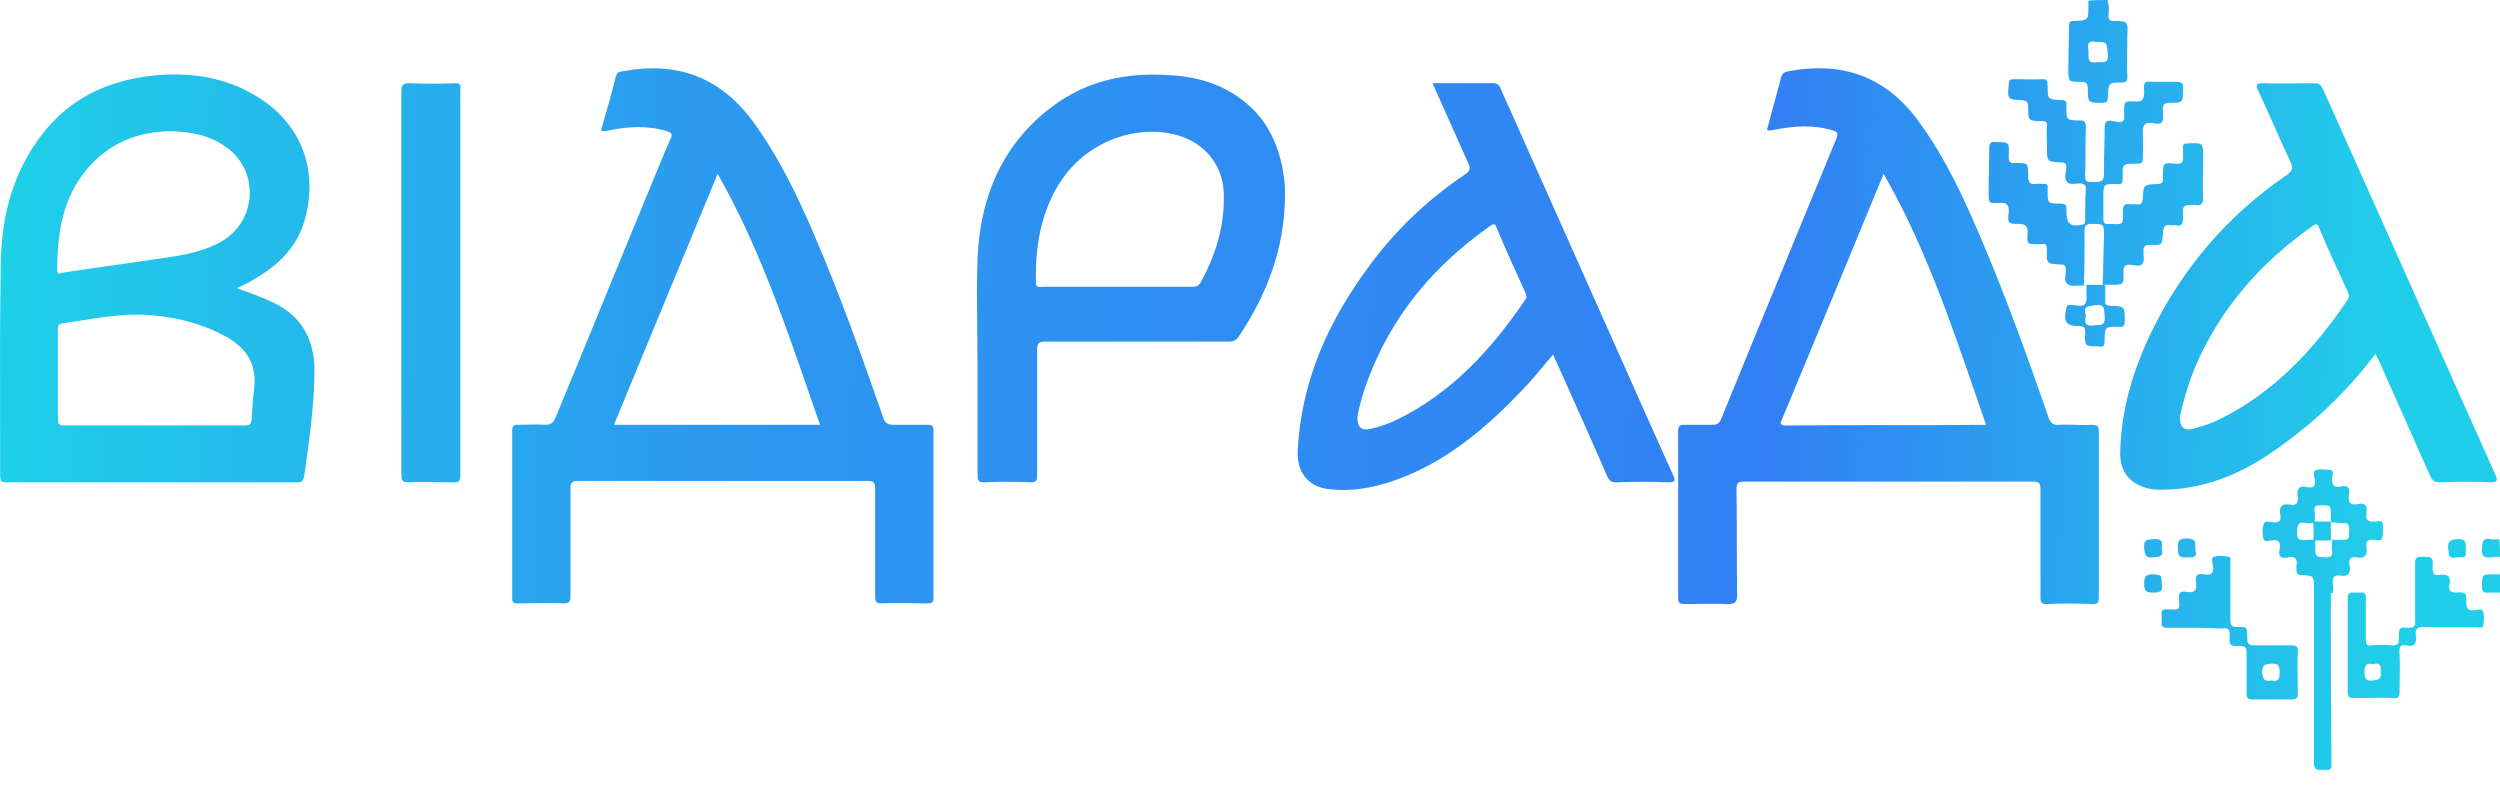 <svg width="121" height="38" viewBox="0 0 121 38" fill="none" xmlns="http://www.w3.org/2000/svg">
<path fill-rule="evenodd" clip-rule="evenodd" d="M101.99 0C102.085 0.198 102.072 0.396 102.06 0.58C102.057 0.639 102.053 0.697 102.053 0.753C102.053 0.949 102.116 1.015 102.304 1.015C102.994 1.015 102.994 1.048 102.963 1.735C102.963 1.952 102.959 2.172 102.956 2.394V2.395V2.396C102.949 2.843 102.942 3.295 102.963 3.732C102.963 3.929 102.9 3.994 102.712 3.994C102.053 3.994 102.053 3.994 102.021 4.682C102.021 4.878 101.99 4.977 101.739 4.977C101.08 4.977 101.049 4.977 101.049 4.289C101.049 4.027 100.955 3.962 100.735 3.962C100.422 3.962 100.265 3.962 100.186 3.88C100.108 3.798 100.108 3.634 100.108 3.307C100.108 2.963 100.116 2.627 100.124 2.292C100.131 1.957 100.139 1.62 100.139 1.277C100.139 1.08 100.171 1.015 100.39 1.015C101.08 0.982 101.08 0.982 101.08 0.262V0.033C101.363 0 101.677 0 101.99 0ZM101.457 2.03C101.237 1.997 100.986 1.964 101.08 2.423C101.087 2.486 101.085 2.554 101.083 2.621C101.076 2.864 101.07 3.089 101.488 3.012C101.544 3.005 101.604 3.007 101.661 3.01C101.862 3.018 102.046 3.026 102.021 2.619C102.018 2.589 102.015 2.561 102.013 2.534L102.012 2.529L102.012 2.526C101.961 2.03 101.961 2.03 101.457 2.03ZM100.437 20.561C100.701 20.569 100.969 20.578 101.237 20.561C101.52 20.561 101.582 20.627 101.582 20.888V28.91C101.582 29.139 101.551 29.237 101.3 29.237C100.547 29.204 99.794 29.204 99.041 29.237C98.79 29.237 98.759 29.139 98.759 28.91V23.671C98.759 23.409 98.696 23.311 98.414 23.311H84.392C84.078 23.311 84.047 23.409 84.047 23.704C84.062 24.555 84.062 25.398 84.062 26.242C84.062 27.084 84.062 27.928 84.078 28.779C84.078 29.172 83.953 29.237 83.608 29.237C83.148 29.215 82.688 29.223 82.227 29.23C81.997 29.234 81.767 29.237 81.537 29.237C81.318 29.237 81.223 29.204 81.223 28.942V20.888C81.223 20.594 81.318 20.561 81.537 20.561H82.886C83.106 20.561 83.2 20.495 83.294 20.299C84.383 17.621 85.483 14.954 86.582 12.291L86.582 12.29C87.35 10.429 88.116 8.57 88.878 6.712C88.972 6.45 88.94 6.384 88.721 6.319C87.78 6.024 86.807 6.09 85.866 6.286C85.838 6.286 85.804 6.293 85.766 6.3C85.719 6.309 85.667 6.319 85.615 6.319C85.6 6.319 85.584 6.311 85.568 6.303C85.552 6.294 85.537 6.286 85.521 6.286C85.631 5.861 85.748 5.436 85.866 5.011L85.866 5.009C85.984 4.584 86.101 4.158 86.211 3.732C86.274 3.503 86.431 3.47 86.619 3.438C89.129 2.979 91.231 3.667 92.83 5.828C94.179 7.661 95.12 9.724 95.999 11.819C97.159 14.569 98.163 17.352 99.136 20.168C99.23 20.463 99.355 20.594 99.669 20.561C99.919 20.545 100.176 20.553 100.437 20.561ZM86.241 20.309C86.176 20.452 86.111 20.594 86.431 20.594C88.03 20.577 89.63 20.577 91.242 20.577C92.853 20.577 94.477 20.577 96.124 20.561C95.962 20.094 95.801 19.626 95.641 19.159C94.374 15.472 93.117 11.814 91.168 8.414C91.136 8.48 91.121 8.529 91.109 8.566C91.097 8.603 91.089 8.627 91.073 8.643L88.721 14.34L86.274 20.234C86.264 20.258 86.253 20.284 86.241 20.309ZM116.609 13.654C117.997 16.764 119.385 19.874 120.78 22.984C120.906 23.246 120.874 23.344 120.561 23.344C119.745 23.311 118.898 23.311 118.083 23.344C117.832 23.344 117.706 23.246 117.612 23.017L115.165 17.516C115.144 17.473 115.124 17.433 115.103 17.392C115.061 17.312 115.019 17.232 114.977 17.123C113.565 18.989 111.934 20.528 110.083 21.805C108.421 22.984 106.601 23.704 104.562 23.704C104.28 23.704 103.998 23.671 103.747 23.573C102.994 23.311 102.617 22.755 102.617 21.936C102.649 19.906 103.214 18.007 104.061 16.206C105.598 12.998 107.825 10.412 110.711 8.447C110.962 8.251 110.993 8.12 110.868 7.858C110.601 7.285 110.342 6.704 110.084 6.123L110.083 6.122C109.825 5.541 109.566 4.96 109.299 4.387C109.174 4.125 109.174 4.027 109.519 4.027C110.062 4.049 110.618 4.042 111.179 4.034C111.461 4.031 111.745 4.027 112.028 4.027C112.248 4.027 112.342 4.125 112.436 4.322C113.832 7.432 115.22 10.543 116.609 13.654ZM107.48 20.266C110.052 18.989 111.997 16.927 113.628 14.504C113.722 14.373 113.691 14.242 113.628 14.111C113.158 13.096 112.687 12.081 112.248 11.034C112.185 10.837 112.091 10.804 111.934 10.935C109.425 12.703 107.448 14.93 106.225 17.811C105.911 18.597 105.66 19.415 105.504 20.201C105.504 20.692 105.723 20.856 106.131 20.758C106.601 20.627 107.041 20.495 107.48 20.266ZM75.629 11.012L75.625 11.002L75.624 11.001C74.636 8.783 73.648 6.564 72.659 4.354C72.597 4.191 72.534 4.027 72.283 4.027H69.334C69.611 4.649 69.88 5.25 70.146 5.843C70.454 6.529 70.757 7.205 71.06 7.89C71.185 8.152 71.154 8.283 70.903 8.447C69.146 9.626 67.609 11.066 66.323 12.802C64.347 15.454 62.998 18.335 62.81 21.772C62.747 22.82 63.28 23.54 64.284 23.671C65.319 23.802 66.323 23.639 67.327 23.311C69.899 22.46 71.938 20.725 73.789 18.76C74.133 18.401 74.461 18.006 74.796 17.602C74.919 17.454 75.043 17.305 75.169 17.156C75.382 17.631 75.594 18.105 75.806 18.577L75.807 18.579C76.471 20.058 77.131 21.528 77.773 23.017C77.867 23.246 77.992 23.377 78.275 23.344C79.09 23.311 79.906 23.311 80.722 23.344C81.035 23.344 81.129 23.311 80.973 22.984C80.157 21.183 79.373 19.415 78.588 17.647C77.602 15.441 76.616 13.227 75.629 11.012ZM73.82 14.504C72.189 16.927 70.244 19.022 67.641 20.299C67.233 20.495 66.794 20.659 66.323 20.758C65.915 20.856 65.695 20.692 65.695 20.201C65.79 19.611 65.978 18.989 66.197 18.4C67.389 15.224 69.428 12.834 72.126 10.935C72.315 10.804 72.377 10.837 72.44 11.034C72.879 12.081 73.35 13.129 73.82 14.144C73.883 14.308 73.914 14.406 73.82 14.504ZM56.536 3.634C57.916 3.7 59.202 4.06 60.3 4.977C61.492 5.959 62.025 7.334 62.182 8.905C62.308 11.656 61.429 14.111 59.923 16.337C59.798 16.501 59.641 16.534 59.453 16.534H50.607C50.293 16.534 50.199 16.599 50.199 16.927V22.984C50.199 23.246 50.168 23.344 49.854 23.344C49.101 23.311 48.38 23.311 47.627 23.344C47.376 23.344 47.313 23.278 47.313 23.017V17.68C47.313 17.1 47.306 16.524 47.299 15.95C47.285 14.803 47.271 13.662 47.313 12.507C47.438 9.495 48.537 6.941 50.952 5.14C52.615 3.896 54.528 3.503 56.536 3.634ZM57.665 13.882C57.853 13.882 57.979 13.882 58.104 13.685C58.826 12.376 59.265 10.968 59.233 9.462C59.233 8.152 58.48 7.105 57.289 6.646C55.501 5.959 52.709 6.548 51.234 8.938C50.356 10.379 50.105 11.983 50.136 13.685C50.136 13.905 50.268 13.895 50.385 13.886C50.407 13.884 50.43 13.882 50.45 13.882H54.058H57.665ZM44.929 20.561H43.266C42.984 20.561 42.827 20.495 42.733 20.168C41.698 17.189 40.631 14.209 39.377 11.296C38.561 9.397 37.651 7.53 36.428 5.861C34.828 3.7 32.726 2.979 30.217 3.438C30.188 3.444 30.158 3.448 30.128 3.451C29.995 3.468 29.86 3.486 29.809 3.7C29.63 4.418 29.431 5.116 29.228 5.826L29.227 5.828L29.227 5.83L29.226 5.833C29.18 5.994 29.134 6.156 29.087 6.319C29.195 6.364 29.274 6.347 29.343 6.332C29.374 6.325 29.403 6.319 29.433 6.319C30.374 6.122 31.346 6.057 32.287 6.352C32.507 6.417 32.569 6.515 32.444 6.745C32.268 7.134 32.108 7.523 31.953 7.902C31.886 8.064 31.82 8.224 31.754 8.382C30.938 10.346 30.131 12.319 29.323 14.291C28.515 16.264 27.707 18.237 26.892 20.201C26.797 20.43 26.672 20.561 26.39 20.561C26.096 20.539 25.788 20.547 25.485 20.554C25.335 20.557 25.186 20.561 25.041 20.561C24.853 20.561 24.79 20.627 24.79 20.823V28.942C24.79 29.172 24.853 29.204 25.072 29.204C25.311 29.204 25.551 29.201 25.791 29.197C26.276 29.19 26.765 29.183 27.268 29.204C27.55 29.204 27.613 29.139 27.613 28.844V23.671C27.613 23.409 27.644 23.278 27.958 23.278H42.012C42.294 23.278 42.357 23.377 42.357 23.639V28.877C42.357 29.139 42.419 29.204 42.67 29.204C43.171 29.183 43.658 29.19 44.149 29.197C44.397 29.201 44.646 29.204 44.898 29.204C45.086 29.204 45.18 29.172 45.18 28.942V20.823C45.18 20.627 45.117 20.561 44.929 20.561ZM29.715 20.561C31.377 16.534 33.04 12.507 34.734 8.414C36.661 11.805 37.911 15.422 39.164 19.044C39.339 19.55 39.514 20.056 39.69 20.561H29.715ZM11.458 13.947C12.117 14.177 12.744 14.406 13.34 14.7C14.563 15.322 15.159 16.337 15.222 17.778C15.222 19.546 14.971 21.314 14.72 23.049C14.657 23.344 14.563 23.344 14.344 23.344H7.882H0.353C0.337 23.344 0.322 23.344 0.306 23.345C0.14 23.347 0.008 23.349 0.008 23.049C0.008 22.19 0.006 21.33 0.004 20.471C-0.002 17.893 -0.008 15.314 0.039 12.736C0.071 10.313 0.698 8.087 2.266 6.221C3.49 4.78 5.058 4.027 6.846 3.732C8.76 3.438 10.674 3.601 12.399 4.649C14.752 6.057 15.41 8.48 14.72 10.739C14.312 12.081 13.34 12.932 12.179 13.587C11.982 13.705 11.785 13.796 11.542 13.908C11.515 13.921 11.487 13.934 11.458 13.947ZM8.164 6.352C6.69 6.384 5.278 6.908 4.211 8.185C3.051 9.56 2.768 11.23 2.768 13.063C2.768 13.286 2.881 13.249 2.992 13.212C3.012 13.206 3.032 13.199 3.051 13.194C3.913 13.063 4.776 12.941 5.638 12.818C6.501 12.695 7.364 12.572 8.227 12.441C9.136 12.31 10.015 12.114 10.83 11.623C12.461 10.575 12.524 8.218 10.924 7.105C10.14 6.548 9.23 6.352 8.164 6.352ZM12.185 20.18C12.214 19.714 12.246 19.223 12.305 18.76C12.43 17.582 11.897 16.861 11.018 16.337C9.858 15.683 8.603 15.355 7.317 15.257C6.185 15.154 5.053 15.334 3.936 15.511C3.63 15.559 3.324 15.608 3.019 15.65C2.8 15.683 2.8 15.814 2.8 15.977V20.266C2.8 20.528 2.862 20.594 3.113 20.594H7.474H11.834C12.085 20.594 12.179 20.528 12.179 20.266L12.185 20.18ZM22.029 4.027C21.276 4.06 20.555 4.06 19.802 4.027C19.488 4.027 19.426 4.125 19.426 4.42V13.685V22.984C19.426 23.246 19.488 23.344 19.739 23.344C20.24 23.322 20.727 23.329 21.218 23.337C21.465 23.34 21.715 23.344 21.966 23.344C22.186 23.344 22.28 23.311 22.28 23.049V4.354C22.312 4.093 22.249 4.027 22.029 4.027ZM100.923 13.816H100.798C100.736 13.816 100.67 13.82 100.603 13.825C100.401 13.837 100.194 13.85 100.077 13.751C99.93 13.663 99.951 13.473 99.972 13.288C99.983 13.197 99.993 13.107 99.983 13.031C99.983 12.867 99.92 12.802 99.763 12.802H99.731L99.727 12.801C99.073 12.769 99.041 12.767 99.073 12.114C99.073 11.885 99.041 11.754 98.79 11.819H98.633C98.132 11.819 98.1 11.819 98.132 11.328C98.163 10.935 98.037 10.837 97.692 10.837C97.191 10.837 97.159 10.804 97.222 10.28C97.253 9.888 97.096 9.789 96.751 9.822C96.249 9.855 96.249 9.822 96.249 9.331C96.249 8.971 96.257 8.611 96.265 8.251C96.273 7.89 96.281 7.53 96.281 7.17C96.281 6.908 96.375 6.843 96.594 6.875C96.924 6.875 97.088 6.875 97.167 6.961C97.245 7.047 97.237 7.219 97.222 7.563C97.222 7.825 97.285 7.923 97.536 7.89H97.598C98.163 7.89 98.163 7.89 98.163 8.513C98.163 8.807 98.226 8.938 98.539 8.905C98.622 8.884 98.691 8.891 98.764 8.898C98.802 8.902 98.841 8.905 98.885 8.905C99.073 8.873 99.135 8.971 99.104 9.135V9.2C99.104 9.527 99.104 9.691 99.183 9.773C99.261 9.855 99.418 9.855 99.731 9.855C99.92 9.855 100.045 9.888 100.014 10.149V10.215C100.014 10.837 100.202 11.001 100.798 10.87C100.923 10.837 100.923 10.772 100.923 10.673C100.923 10.149 100.923 9.658 100.955 9.135C100.955 8.938 100.861 8.905 100.704 8.873C100.645 8.873 100.581 8.88 100.517 8.887C100.342 8.907 100.16 8.927 100.045 8.807C99.917 8.673 99.956 8.452 99.992 8.251C100 8.206 100.008 8.162 100.014 8.12C100.014 7.89 99.92 7.858 99.731 7.858C99.073 7.825 99.073 7.825 99.073 7.137C99.073 7.029 99.069 6.918 99.066 6.805C99.059 6.576 99.052 6.342 99.073 6.122C99.104 5.893 99.01 5.861 98.822 5.861C98.163 5.861 98.163 5.828 98.163 5.173C98.163 4.911 98.069 4.878 97.849 4.846C97.505 4.829 97.332 4.821 97.254 4.727C97.175 4.633 97.191 4.453 97.222 4.093C97.222 3.863 97.316 3.831 97.473 3.831C97.631 3.831 97.789 3.834 97.946 3.838C98.256 3.845 98.561 3.852 98.853 3.831C99.073 3.831 99.104 3.929 99.104 4.125C99.104 4.813 99.104 4.813 99.763 4.846C99.982 4.846 100.045 4.911 100.014 5.14V5.173C100.014 5.795 100.014 5.828 100.641 5.828C100.861 5.828 100.955 5.861 100.955 6.155C100.939 6.548 100.939 6.941 100.939 7.334C100.939 7.727 100.939 8.12 100.923 8.513C100.923 8.774 100.986 8.807 101.206 8.807C101.52 8.807 101.676 8.807 101.755 8.725C101.833 8.643 101.833 8.48 101.833 8.152C101.833 7.825 101.841 7.498 101.849 7.17C101.857 6.843 101.865 6.515 101.865 6.188C101.865 5.893 101.99 5.795 102.241 5.861C102.304 5.861 102.367 5.861 102.429 5.893C102.712 5.959 102.868 5.861 102.806 5.533V5.468C102.806 4.911 102.806 4.878 103.339 4.911C103.684 4.944 103.778 4.813 103.778 4.453C103.747 3.929 103.778 3.929 104.249 3.962H105.409C105.566 3.962 105.66 4.027 105.66 4.224V4.289C105.66 4.977 105.66 4.977 105.033 4.977C104.782 4.977 104.657 5.042 104.688 5.337V5.5C104.751 5.926 104.594 6.057 104.217 5.959C103.841 5.893 103.684 6.024 103.715 6.45C103.736 6.712 103.729 6.974 103.722 7.236C103.719 7.366 103.715 7.498 103.715 7.629C103.715 7.89 103.653 7.923 103.402 7.923C102.743 7.923 102.712 7.923 102.743 8.611C102.743 8.905 102.649 8.938 102.429 8.905C102.116 8.905 101.959 8.905 101.88 8.987C101.802 9.069 101.802 9.233 101.802 9.56V10.575C101.802 10.772 101.865 10.87 102.053 10.837H102.178C102.743 10.87 102.774 10.87 102.743 10.28C102.743 9.953 102.806 9.822 103.119 9.888H103.433C103.653 9.92 103.684 9.822 103.715 9.593C103.747 8.938 103.747 8.938 104.406 8.905C104.625 8.905 104.719 8.84 104.688 8.611V8.48C104.688 7.89 104.688 7.858 105.284 7.923C105.598 7.956 105.692 7.858 105.66 7.53V7.17C105.629 6.974 105.723 6.941 105.911 6.941C106.633 6.908 106.633 6.908 106.633 7.661C106.633 7.867 106.629 8.073 106.626 8.28V8.281C106.619 8.699 106.612 9.122 106.633 9.56C106.633 9.855 106.539 9.986 106.256 9.92H106.225C105.66 9.92 105.629 9.92 105.66 10.542C105.66 10.87 105.566 10.968 105.284 10.903H105.064C104.813 10.837 104.719 10.968 104.688 11.23L104.688 11.235C104.657 11.852 104.655 11.885 104.06 11.852C103.81 11.852 103.715 11.95 103.747 12.179V12.343C103.81 12.736 103.684 12.932 103.276 12.834C103.262 12.832 103.248 12.831 103.234 12.829C102.995 12.796 102.745 12.762 102.774 13.194C102.806 13.784 102.774 13.784 102.178 13.784H101.833C101.833 13.816 101.865 13.816 101.896 13.816V14.537C101.865 14.733 101.959 14.799 102.147 14.799C102.838 14.83 102.838 14.831 102.837 15.465L102.837 15.506V15.552C102.837 15.781 102.743 15.846 102.555 15.814H102.523C101.896 15.814 101.865 15.814 101.865 16.468C101.865 16.698 101.833 16.829 101.582 16.763H101.52C100.923 16.763 100.892 16.763 100.923 16.141C100.923 15.912 100.924 15.781 100.641 15.781C99.983 15.781 99.857 15.585 100.014 14.897C100.041 14.757 100.113 14.761 100.193 14.765C100.206 14.765 100.22 14.766 100.233 14.766C100.324 14.754 100.422 14.768 100.517 14.781C100.686 14.804 100.843 14.826 100.923 14.7C101.003 14.576 100.994 14.412 100.985 14.242C100.98 14.143 100.975 14.043 100.986 13.947V13.816V13.784H101.833C101.802 13.784 101.802 13.784 101.77 13.751C101.786 13.362 101.794 12.973 101.802 12.589C101.81 12.196 101.817 11.807 101.833 11.426C101.833 10.837 101.833 10.837 101.237 10.837C100.986 10.837 100.892 10.903 100.892 11.197C100.892 12.049 100.892 12.9 100.861 13.784L100.923 13.816ZM113.628 31.234V29.008C113.628 28.746 113.691 28.648 113.942 28.681H114.256C114.475 28.648 114.506 28.746 114.506 28.942V30.94C114.506 31.202 114.569 31.267 114.789 31.234C115.134 31.202 115.479 31.202 115.793 31.234C116.044 31.234 116.106 31.169 116.106 30.907C116.106 30.383 116.106 30.35 116.577 30.383C116.859 30.383 116.922 30.285 116.891 30.023V27.273C116.891 27.011 116.953 26.945 117.204 26.945C117.737 26.945 117.769 26.945 117.737 27.502C117.737 27.731 117.8 27.862 118.051 27.829C118.459 27.764 118.647 27.895 118.553 28.32C118.49 28.582 118.616 28.681 118.867 28.681C119.369 28.648 119.369 28.681 119.369 29.172C119.369 29.466 119.463 29.565 119.745 29.532C119.788 29.532 119.835 29.525 119.882 29.517C120.01 29.498 120.139 29.478 120.184 29.597C120.247 29.794 120.216 30.056 120.184 30.285C120.161 30.405 120.07 30.384 119.986 30.364C119.956 30.357 119.927 30.35 119.902 30.35H117.299C117.016 30.35 116.891 30.416 116.922 30.743C116.985 31.136 116.859 31.332 116.483 31.234C116.169 31.169 116.106 31.333 116.138 31.627C116.159 32.044 116.152 32.46 116.145 32.866V32.867V32.869C116.141 33.069 116.138 33.267 116.138 33.461C116.138 33.723 116.106 33.821 115.824 33.788C115.405 33.766 114.971 33.773 114.543 33.781C114.33 33.785 114.118 33.788 113.91 33.788C113.691 33.788 113.628 33.723 113.628 33.493V31.234ZM114.852 32.151C114.538 32.053 114.444 32.217 114.444 32.511C114.444 32.806 114.475 32.97 114.82 32.937C115.134 32.904 115.259 32.871 115.228 32.511C115.259 32.184 115.165 32.053 114.852 32.151ZM104.876 30.383H106.225C106.441 30.383 106.664 30.391 106.891 30.399H106.892C107.127 30.407 107.366 30.416 107.605 30.416C107.856 30.383 107.919 30.481 107.919 30.743C107.888 31.267 107.919 31.267 108.421 31.267C108.672 31.267 108.735 31.333 108.735 31.595V33.559C108.735 33.788 108.797 33.854 109.017 33.854H110.93C111.15 33.854 111.213 33.788 111.213 33.559C111.213 33.342 111.209 33.122 111.206 32.901V32.899V32.898C111.199 32.452 111.192 31.999 111.213 31.562C111.244 31.267 111.119 31.234 110.899 31.234H109.08C108.86 31.234 108.766 31.169 108.766 30.907C108.766 30.35 108.766 30.318 108.264 30.35C108.013 30.35 107.95 30.252 107.95 29.99V27.24C107.95 27.221 107.951 27.2 107.953 27.178C107.958 27.084 107.964 26.972 107.888 26.945C107.637 26.913 107.386 26.88 107.166 26.945C107.016 26.977 107.067 27.188 107.099 27.321L107.103 27.338C107.166 27.731 107.041 27.862 106.664 27.797C106.382 27.731 106.225 27.829 106.288 28.189C106.351 28.55 106.225 28.713 105.848 28.648C105.535 28.582 105.409 28.713 105.472 29.041V29.204C105.504 29.434 105.441 29.532 105.19 29.499H104.876C104.657 29.466 104.594 29.565 104.625 29.761V30.089C104.594 30.285 104.657 30.383 104.876 30.383ZM110.334 32.577C110.334 32.904 110.24 33.002 109.927 32.937C109.613 33.002 109.519 32.871 109.488 32.544C109.488 32.168 109.631 32.152 109.891 32.123L109.893 32.122L109.927 32.118C110.303 32.086 110.334 32.282 110.334 32.577ZM112.813 28.706C112.843 28.708 112.875 28.71 112.907 28.713C112.907 28.672 112.91 28.627 112.913 28.58C112.92 28.479 112.928 28.367 112.907 28.255C112.875 27.928 113.001 27.797 113.283 27.862C113.659 27.928 113.785 27.731 113.722 27.371C113.659 27.076 113.754 26.913 114.067 26.978C114.444 27.044 114.601 26.88 114.538 26.487C114.475 26.16 114.632 26.094 114.883 26.127C114.912 26.127 114.948 26.131 114.987 26.134C115.113 26.147 115.267 26.162 115.291 26.061C115.353 25.832 115.353 25.57 115.322 25.341C115.298 25.192 115.166 25.213 115.048 25.231C115.011 25.237 114.976 25.243 114.946 25.243C114.632 25.276 114.475 25.177 114.538 24.817C114.601 24.457 114.444 24.326 114.13 24.392C113.722 24.49 113.628 24.293 113.691 23.933C113.754 23.606 113.628 23.475 113.315 23.54C112.938 23.639 112.844 23.442 112.875 23.082C112.907 22.984 112.969 22.787 112.813 22.755C112.562 22.722 112.311 22.689 112.091 22.755C111.934 22.787 111.997 23.049 112.028 23.18C112.091 23.54 111.966 23.639 111.652 23.573C111.244 23.475 111.15 23.704 111.213 24.064C111.244 24.359 111.119 24.49 110.836 24.424C110.428 24.359 110.303 24.523 110.366 24.915C110.428 25.21 110.303 25.308 110.021 25.276C109.989 25.276 109.949 25.27 109.907 25.263C109.781 25.243 109.628 25.219 109.582 25.341C109.487 25.537 109.487 25.832 109.55 26.061C109.574 26.211 109.707 26.19 109.824 26.171C109.861 26.165 109.897 26.16 109.927 26.16C110.272 26.094 110.397 26.225 110.334 26.585C110.24 26.978 110.46 27.044 110.742 26.978C111.056 26.913 111.213 27.011 111.15 27.371V27.6C111.15 27.764 111.213 27.829 111.369 27.829C111.683 27.846 111.84 27.854 111.919 27.94C111.997 28.026 111.997 28.19 111.997 28.517V28.681V30.514V36.931C111.997 37.193 112.091 37.291 112.342 37.259H112.593C112.781 37.291 112.844 37.193 112.844 36.997C112.813 34.222 112.813 31.48 112.813 28.706ZM120.624 26.978C120.749 26.945 120.874 26.945 121 26.945C121 26.651 121 26.389 120.969 26.094C120.929 26.094 120.886 26.098 120.841 26.101C120.744 26.108 120.637 26.116 120.53 26.094C120.184 26.029 120.153 26.192 120.122 26.52C120.09 26.978 120.279 27.011 120.624 26.978ZM121 28.681H120.467C120.216 28.713 120.122 28.648 120.122 28.353C120.123 28.322 120.125 28.293 120.126 28.265C120.138 28.04 120.145 27.923 120.204 27.862C120.268 27.797 120.393 27.797 120.655 27.797H121V28.681ZM112.813 24.981V25.243H112.029C112.03 25.187 112.033 25.133 112.036 25.082C112.043 24.966 112.049 24.859 112.028 24.752C111.997 24.49 112.091 24.457 112.311 24.457C112.813 24.457 112.813 24.457 112.813 24.981ZM111.966 25.309C111.934 25.31 111.901 25.313 111.867 25.315C111.773 25.323 111.674 25.331 111.589 25.308C111.275 25.243 111.181 25.374 111.181 25.734C111.15 26.16 111.338 26.16 111.652 26.127H111.966C111.987 25.928 111.979 25.729 111.972 25.54C111.969 25.461 111.967 25.384 111.966 25.309ZM112.06 26.16V26.422C112.06 26.947 112.06 26.947 112.482 26.973C112.507 26.975 112.534 26.976 112.562 26.978C112.813 26.978 112.907 26.913 112.875 26.651C112.854 26.542 112.861 26.433 112.868 26.323C112.872 26.269 112.875 26.214 112.875 26.16V26.127H113.44C113.597 26.127 113.691 26.094 113.691 25.898C113.722 25.308 113.722 25.308 113.158 25.308C113.097 25.296 113.041 25.293 112.992 25.29C112.913 25.286 112.851 25.283 112.813 25.243V26.127V26.16H112.06ZM100.955 15.257C100.892 15.585 100.892 15.814 101.331 15.748C101.38 15.742 101.429 15.741 101.478 15.739C101.71 15.731 101.917 15.723 101.865 15.29C101.86 15.247 101.857 15.204 101.855 15.163C101.84 14.917 101.828 14.71 101.426 14.766C101.378 14.775 101.332 14.782 101.288 14.789C101.011 14.832 100.819 14.861 100.955 15.257ZM104.217 28.681C104.531 28.681 104.719 28.615 104.625 28.288C104.625 27.829 104.625 27.829 104.217 27.797C103.935 27.797 103.778 27.829 103.778 28.222C103.778 28.582 103.841 28.681 104.217 28.681ZM106.256 26.618C106.373 26.983 106.138 26.981 105.878 26.979C105.858 26.978 105.837 26.978 105.817 26.978C105.441 27.011 105.409 26.847 105.409 26.52C105.378 26.094 105.535 26.061 105.88 26.061C105.902 26.065 105.923 26.069 105.943 26.072C106.078 26.095 106.155 26.108 106.198 26.155C106.256 26.216 106.256 26.337 106.256 26.618ZM104.284 26.968C104.529 26.947 104.736 26.928 104.625 26.552C104.688 26.225 104.625 26.061 104.249 26.094C104.216 26.098 104.186 26.1 104.156 26.103C103.899 26.125 103.75 26.138 103.778 26.52C103.78 26.535 103.781 26.549 103.783 26.563C103.81 26.833 103.828 27.009 104.186 26.978C104.219 26.974 104.252 26.971 104.284 26.968ZM118.867 26.978C118.543 27.07 118.523 26.874 118.496 26.606C118.494 26.588 118.492 26.571 118.49 26.552C118.459 26.16 118.616 26.127 118.93 26.094C119.337 26.061 119.369 26.258 119.337 26.585C119.369 26.978 119.369 26.978 118.867 26.978Z" fill="url(#paint0_linear_6733_420)"/>
<defs>
<linearGradient id="paint0_linear_6733_420" x1="-1.79368e-08" y1="9.069" x2="115.604" y2="12.225" gradientUnits="userSpaceOnUse">
<stop stop-color="#1FD0E8"/>
<stop offset="0.297" stop-color="#2C99F0"/>
<stop offset="0.745" stop-color="#3280F4"/>
<stop offset="1" stop-color="#21CEE9"/>
</linearGradient>
</defs>
</svg>
